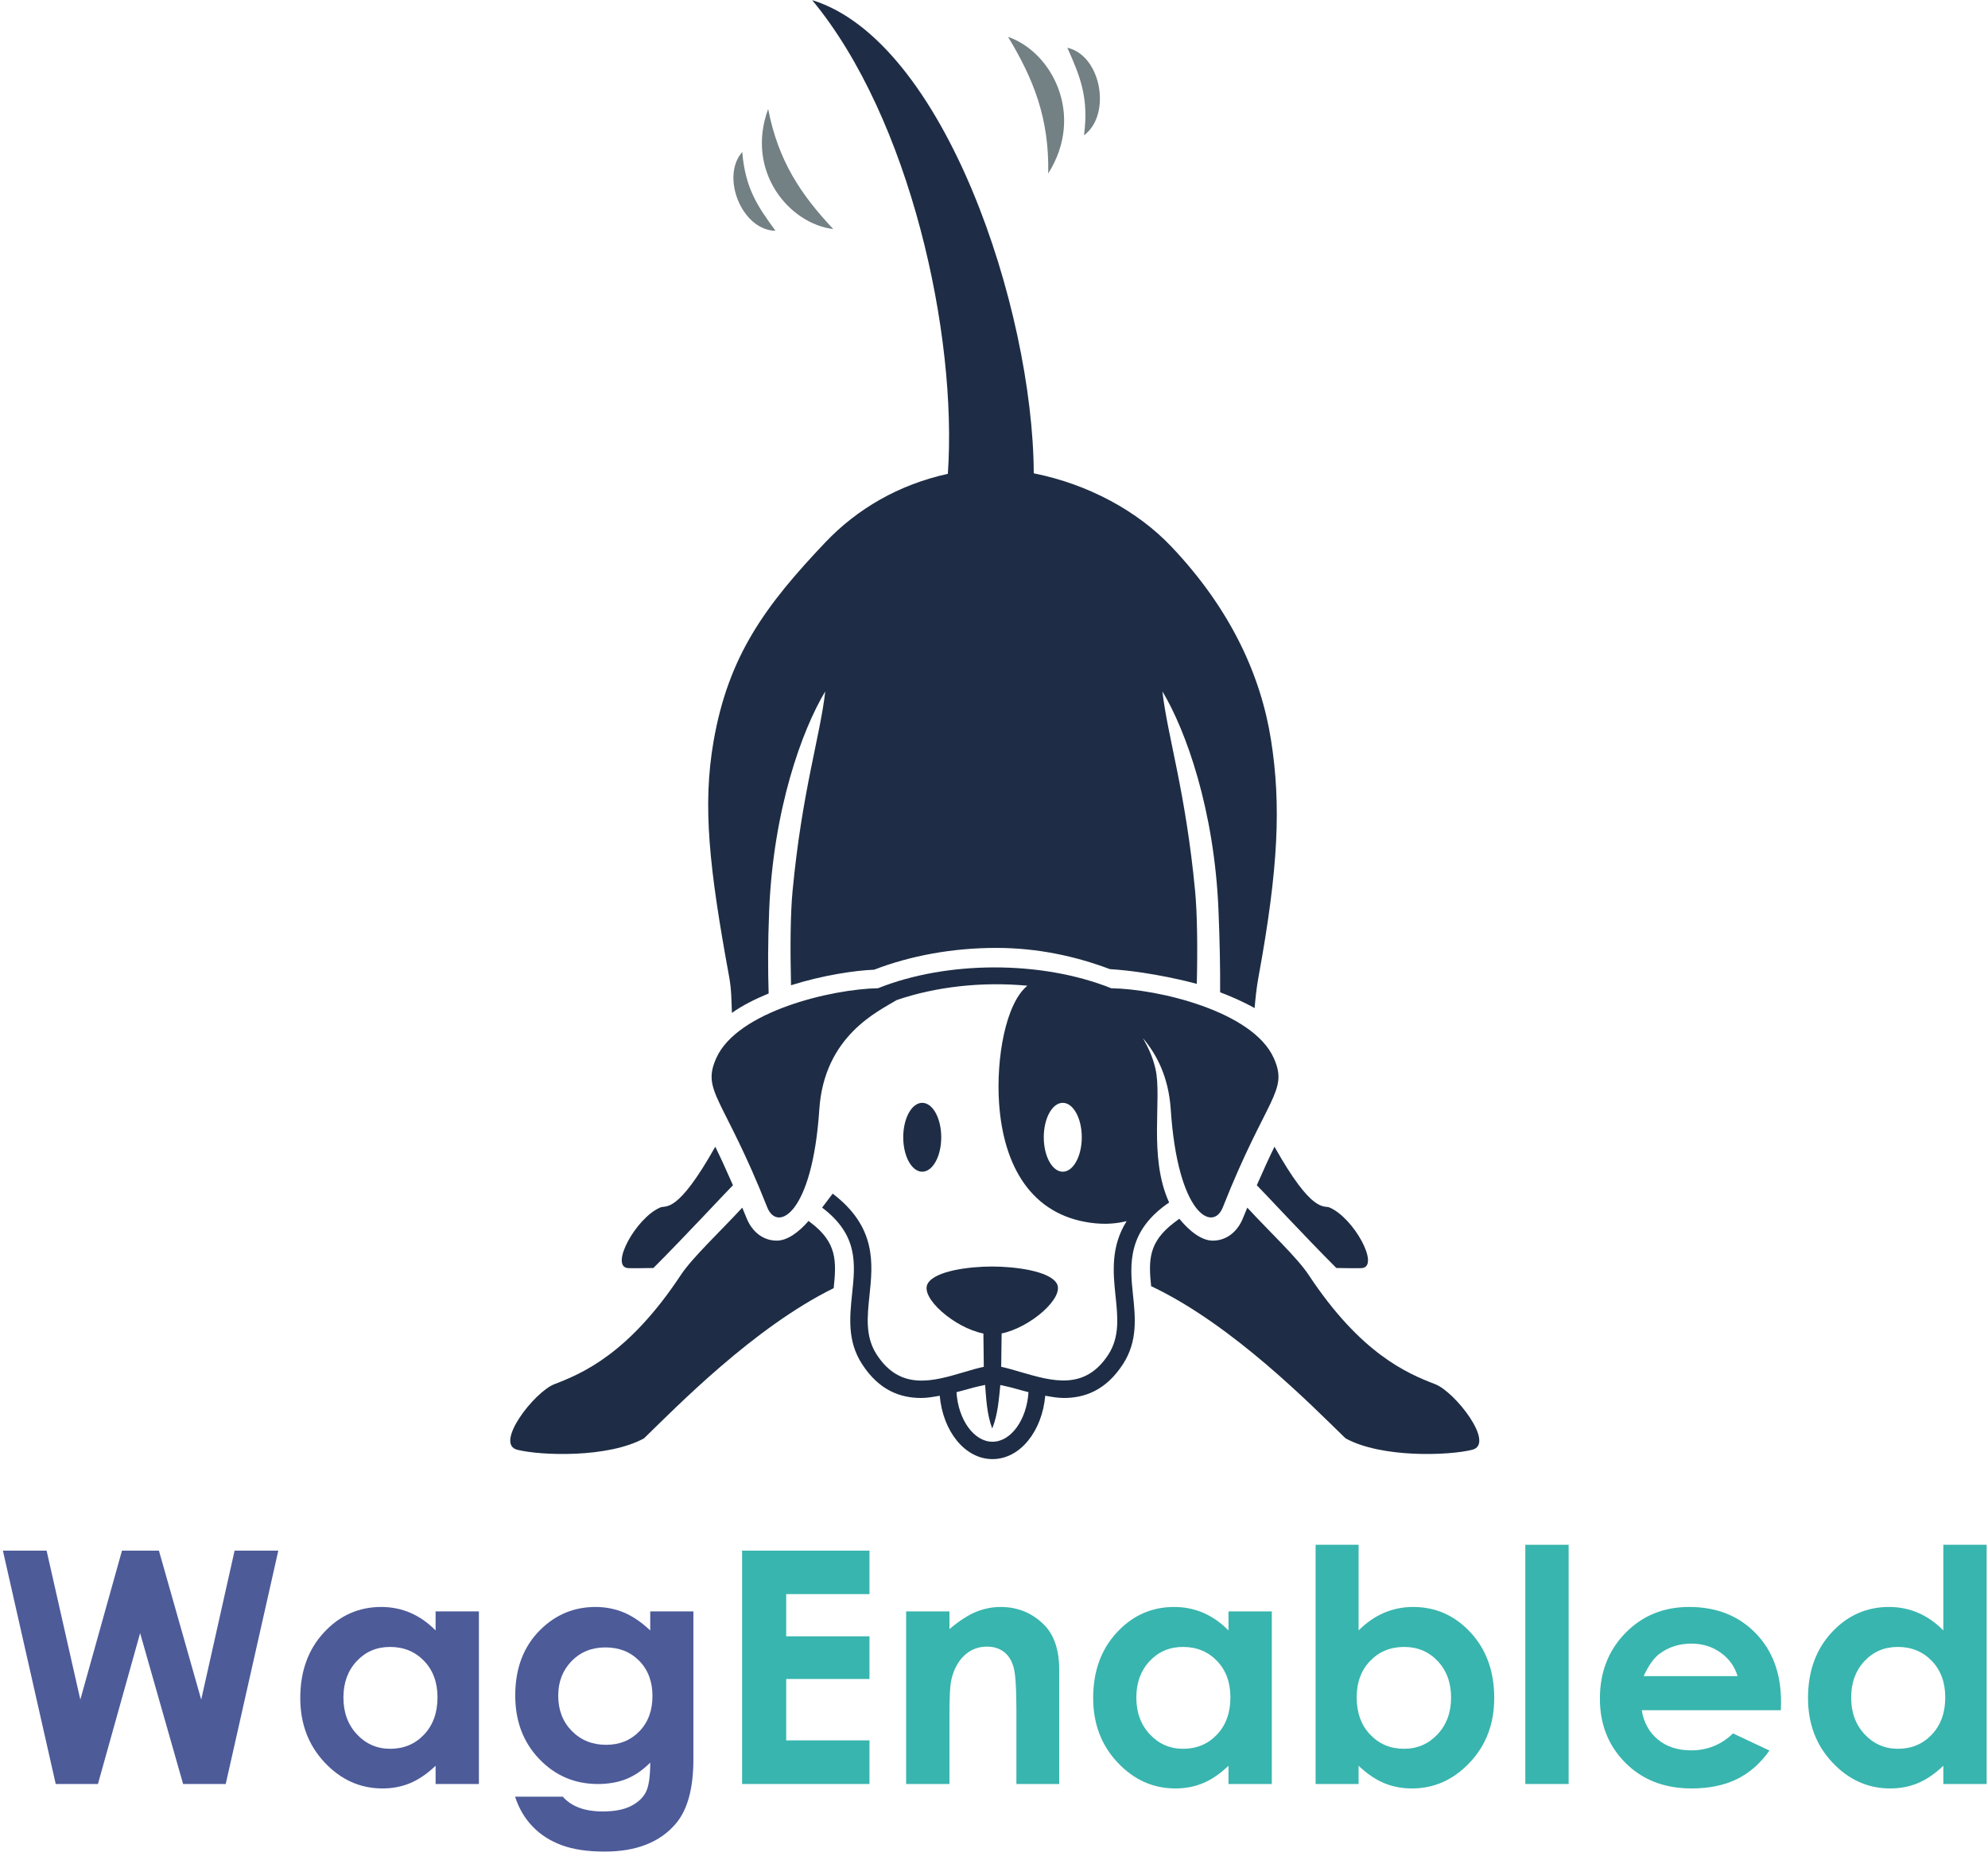 <?xml version="1.0" encoding="UTF-8"?>
<svg width="361px" height="337px" viewBox="0 0 361 337" version="1.1" xmlns="http://www.w3.org/2000/svg" xmlns:xlink="http://www.w3.org/1999/xlink">
    <!-- Generator: Sketch 63.1 (92452) - https://sketch.com -->
    <title>wag-header-bar-logo</title>
    <desc>Created with Sketch.</desc>
    <g id="Page-1" stroke="none" stroke-width="1" fill="none" fill-rule="evenodd">
        <g id="WagEna_Stacked_Color_CMYK" transform="translate(-4, -16)">
            <g id="wag-header-bar-logo" transform="translate(4.526, 16.022)">
                <path d="M182.529,6.675 C187.17,14.366 190.012,21.444 189.82,31.477 C196.558,20.802 190.429,9.377 182.529,6.675" id="Fill-1" fill="#738084"></path>
                <path d="M196.319,24.546 C201.349,20.828 199.476,10.044 193.293,8.648 C195.697,14.028 197.194,17.758 196.319,24.546" id="Fill-3" fill="#738084"></path>
                <path d="M150.782,41.571 C144.885,35.288 140.799,29.221 138.965,19.772 C134.787,31.136 142.83,40.622 150.782,41.571" id="Fill-5" fill="#738084"></path>
                <path d="M140.291,41.881 C136.956,37.319 134.802,34.12 134.261,27.577 C130.288,32.075 134.21,41.814 140.291,41.881" id="Fill-7" fill="#738084"></path>
                <path d="M118.123,230.232 C123.61,224.769 131.973,215.752 132.572,215.203 C131.39,212.501 130.29,210.104 129.361,208.209 C122.443,220.522 120.419,218.792 119.371,219.241 C114.941,221.136 110.15,229.966 113.503,230.254 C114.093,230.305 118.123,230.232 118.123,230.232" id="Fill-9" fill="#1E2D45"></path>
                <path d="M132.379,183.908 C134.366,182.497 136.671,181.369 139.053,180.382 C138.914,176.045 138.905,171.23 139.149,165.28 C139.894,147.027 145.071,132.611 149.331,125.53 C148.407,133.713 145.109,143.674 143.394,161.789 C143.009,165.85 142.95,172.011 143.114,178.889 C148.871,177.07 154.675,176.206 158.206,176.066 C164.714,173.553 172.388,172.107 180.389,172.107 C187.945,172.107 194.891,173.65 201.007,175.958 C208.774,176.456 216.117,178.455 216.802,178.637 C216.958,171.833 216.876,165.816 216.494,161.789 C214.779,143.674 211.481,133.713 210.557,125.53 C214.817,132.611 219.994,147.027 220.739,165.28 C220.977,171.104 221.062,175.887 221.036,180.163 C223.31,181.032 225.405,181.981 227.296,183.028 C227.461,181.184 227.646,179.329 228.003,177.386 C231.649,157.519 232.119,146.04 230.276,134.345 C228.453,122.762 223.042,110.675 212.166,99.218 C206.095,92.821 197.131,87.904 187.194,85.929 C187.064,56.047 170.92,7.404 146.955,0 C164.733,21.456 173.351,60.666 171.594,86.019 C162.678,87.977 155.116,92.385 149.334,98.476 C138.459,109.933 131.748,119.052 129.049,134.592 C127.024,146.258 128.239,157.519 131.885,177.386 C132.313,179.712 132.297,181.781 132.379,183.908" id="Fill-11" fill="#1E2D45"></path>
                <path d="M260.079,251.328 C254.993,249.372 246.578,245.822 237.095,231.464 C235.049,228.366 229.959,223.6 225.968,219.276 C225.707,219.915 225.467,220.461 225.197,221.141 C224.172,223.727 222.123,225.265 219.705,225.265 C217.713,225.265 215.521,223.615 213.624,221.288 L212.691,221.991 C208.01,225.53 208.025,228.849 208.505,233.53 C223.329,240.535 237.687,255.227 243.813,261.169 C250.393,264.768 262.533,264.304 266.804,263.246 C271.076,262.189 263.711,252.725 260.079,251.328" id="Fill-13" fill="#1E2D45"></path>
                <path d="M179.7,261.782 C176.289,261.782 173.465,257.711 173.165,252.78 C173.933,252.571 174.739,252.377 175.449,252.166 C176.531,251.848 177.424,251.671 178.358,251.461 C178.575,254.117 178.674,256.765 179.655,259.385 C180.704,256.728 180.845,254.101 181.124,251.481 C182.038,251.69 182.901,251.858 183.952,252.166 C184.661,252.377 185.467,252.571 186.235,252.78 C185.936,257.711 183.111,261.782 179.7,261.782 M192.462,212.747 C190.556,212.747 189.012,209.947 189.012,206.494 C189.012,203.04 190.556,200.24 192.462,200.24 C194.367,200.24 195.912,203.04 195.912,206.494 C195.912,209.947 194.367,212.747 192.462,212.747 M211.777,218.339 C207.959,210.004 210.542,199.451 209.288,194.034 C208.787,191.873 207.961,190.144 207.006,188.482 C209.547,191.471 211.683,195.592 212.072,201.455 C213.333,220.5 219.707,223.808 221.527,219.21 C229.513,199.038 233.505,198.197 230.774,192.103 C226.937,183.547 209.577,179.538 201.288,179.439 C188.473,174.314 171.306,174.462 158.913,179.43 C150.567,179.576 133.362,183.598 129.55,192.103 C126.818,198.197 130.81,199.038 138.795,219.21 C140.616,223.808 146.99,220.5 148.251,201.455 C149.138,188.053 158.978,183.613 162.307,181.578 C169.499,179.112 177.949,178.207 186.031,178.972 C182.05,182.248 180.355,192.214 180.892,200.24 C181.671,211.869 186.847,220.537 197.453,222.011 C200.241,222.399 202.273,222.149 204.062,221.722 C201.168,226.313 201.589,231.009 202.041,235.282 C202.443,239.101 202.829,242.719 200.742,245.95 C196.459,252.537 190.569,250.79 184.848,249.136 C183.598,248.765 182.408,248.411 181.282,248.178 L181.36,242.118 C186.613,241.041 192.885,235.535 191.357,233.019 C189.972,230.74 183.737,229.965 179.609,229.965 C175.481,229.965 169.346,230.74 167.961,233.019 C166.423,235.55 172.778,241.098 178.049,242.13 L178.121,248.178 C176.993,248.409 175.803,248.764 174.552,249.136 C168.862,250.82 162.956,252.567 158.674,245.95 C156.571,242.719 156.957,239.101 157.359,235.266 C157.978,229.423 158.674,222.805 150.68,216.729 L148.763,219.265 C155.334,224.243 154.793,229.438 154.205,234.942 C153.773,239.147 153.309,243.508 156.014,247.681 C159.091,252.444 162.941,253.836 166.744,253.836 C167.886,253.836 169.005,253.625 170.12,253.428 C170.689,259.858 174.679,264.936 179.7,264.936 C184.722,264.936 188.712,259.858 189.281,253.428 C190.396,253.625 191.515,253.836 192.656,253.836 C196.459,253.836 200.309,252.444 203.401,247.681 C206.107,243.508 205.643,239.147 205.195,234.942 C204.607,229.454 204.234,223.461 211.777,218.339" id="Fill-15" fill="#1E2D45"></path>
                <path d="M146.689,221.991 L146.293,221.69 C144.468,223.803 142.403,225.264 140.523,225.264 C138.106,225.264 136.056,223.727 135.032,221.141 C134.761,220.461 134.522,219.915 134.26,219.276 C130.269,223.6 125.179,228.366 123.133,231.464 C113.65,245.822 105.235,249.372 100.149,251.328 C96.517,252.725 89.153,262.189 93.424,263.246 C97.695,264.304 109.835,264.768 116.415,261.169 C122.423,255.342 136.348,241.049 150.864,233.891 C151.376,228.989 151.487,225.616 146.689,221.991" id="Fill-17" fill="#1E2D45"></path>
                <path d="M170.393,206.494 C170.393,203.04 168.848,200.24 166.942,200.24 C165.037,200.24 163.492,203.04 163.492,206.494 C163.492,209.947 165.037,212.747 166.942,212.747 C168.848,212.747 170.393,209.947 170.393,206.494" id="Fill-19" fill="#1E2D45"></path>
                <path d="M242.144,230.232 C242.144,230.232 246.173,230.305 246.764,230.254 C250.117,229.967 245.327,221.137 240.897,219.241 C239.847,218.792 237.823,220.522 230.906,208.209 C229.977,210.104 228.877,212.501 227.696,215.203 C228.294,215.752 236.656,224.769 242.144,230.232" id="Fill-21" fill="#1E2D45"></path>
                <polygon id="Fill-23" fill="#4D5B99" points="0 281.556 7.935 281.556 14.059 308.607 21.625 281.556 28.333 281.556 36.01 308.607 42.075 281.556 50.011 281.556 40.463 323.934 32.726 323.934 24.919 296.537 17.256 323.934 9.594 323.934"></polygon>
                <path d="M70.306,299.044 C67.875,299.044 65.855,299.903 64.248,301.622 C62.64,303.342 61.836,305.546 61.836,308.234 C61.836,310.941 62.654,313.171 64.29,314.917 C65.927,316.665 67.942,317.539 70.334,317.539 C72.804,317.539 74.852,316.68 76.478,314.961 C78.105,313.242 78.919,310.99 78.919,308.205 C78.919,305.478 78.105,303.269 76.478,301.58 C74.852,299.889 72.794,299.044 70.306,299.044 L70.306,299.044 Z M78.574,292.592 L86.438,292.592 L86.438,323.935 L78.574,323.935 L78.574,320.621 C77.038,322.081 75.499,323.133 73.955,323.775 C72.411,324.42 70.738,324.741 68.934,324.741 C64.887,324.741 61.386,323.172 58.431,320.03 C55.477,316.89 54.001,312.987 54.001,308.32 C54.001,303.481 55.43,299.516 58.288,296.423 C61.146,293.331 64.618,291.785 68.704,291.785 C70.584,291.785 72.348,292.141 73.998,292.852 C75.648,293.562 77.173,294.627 78.574,296.048 L78.574,292.592 Z" id="Fill-25" fill="#4D5B99"></path>
                <path d="M109.398,299.131 C106.921,299.131 104.876,299.962 103.263,301.622 C101.649,303.284 100.842,305.372 100.842,307.889 C100.842,310.5 101.669,312.642 103.32,314.314 C104.971,315.984 107.046,316.818 109.543,316.818 C111.981,316.818 113.994,316.003 115.577,314.37 C117.162,312.737 117.955,310.596 117.955,307.945 C117.955,305.335 117.157,303.212 115.564,301.58 C113.969,299.947 111.914,299.131 109.398,299.131 L109.398,299.131 Z M117.551,292.592 L125.387,292.592 L125.387,319.442 C125.387,324.741 124.321,328.641 122.189,331.136 C119.327,334.516 115.016,336.207 109.254,336.207 C106.181,336.207 103.598,335.822 101.505,335.055 C99.411,334.286 97.645,333.158 96.205,331.67 C94.764,330.181 93.698,328.371 93.007,326.238 L101.678,326.238 C102.445,327.121 103.436,327.79 104.645,328.241 C105.855,328.693 107.285,328.918 108.937,328.918 C111.05,328.918 112.75,328.592 114.037,327.94 C115.323,327.285 116.231,326.442 116.759,325.403 C117.287,324.366 117.551,322.581 117.551,320.045 C116.168,321.428 114.718,322.422 113.201,323.027 C111.684,323.633 109.964,323.935 108.045,323.935 C103.839,323.935 100.285,322.417 97.385,319.383 C94.485,316.349 93.036,312.507 93.036,307.86 C93.036,302.886 94.571,298.891 97.645,295.876 C100.429,293.149 103.752,291.785 107.612,291.785 C109.418,291.785 111.122,292.116 112.726,292.778 C114.329,293.443 115.938,294.531 117.551,296.048 L117.551,292.592 Z" id="Fill-27" fill="#4D5B99"></path>
                <polygon id="Fill-29" fill="#38B5AE" points="134.23 281.556 157.363 281.556 157.363 289.452 142.239 289.452 142.239 297.114 157.363 297.114 157.363 304.864 142.239 304.864 142.239 316.012 157.363 316.012 157.363 323.934 134.23 323.934"></polygon>
                <path d="M164.018,292.592 L171.883,292.592 L171.883,295.803 C173.666,294.3 175.281,293.254 176.73,292.666 C178.178,292.079 179.659,291.785 181.175,291.785 C184.281,291.785 186.919,292.871 189.084,295.04 C190.908,296.884 191.816,299.612 191.816,303.222 L191.816,323.935 L184.04,323.935 L184.04,310.209 C184.04,306.468 183.872,303.985 183.538,302.756 C183.202,301.529 182.618,300.593 181.783,299.95 C180.949,299.308 179.92,298.987 178.694,298.987 C177.103,298.987 175.739,299.519 174.598,300.583 C173.459,301.649 172.668,303.121 172.227,305 C171.997,305.98 171.883,308.099 171.883,311.361 L171.883,323.935 L164.018,323.935 L164.018,292.592 Z" id="Fill-31" fill="#38B5AE"></path>
                <path d="M214.29,299.044 C211.858,299.044 209.839,299.903 208.231,301.622 C206.623,303.342 205.82,305.546 205.82,308.234 C205.82,310.941 206.637,313.171 208.274,314.917 C209.911,316.665 211.925,317.539 214.317,317.539 C216.787,317.539 218.834,316.68 220.463,314.961 C222.089,313.242 222.903,310.99 222.903,308.205 C222.903,305.478 222.089,303.269 220.463,301.58 C218.834,299.889 216.778,299.044 214.29,299.044 L214.29,299.044 Z M222.555,292.592 L230.421,292.592 L230.421,323.935 L222.555,323.935 L222.555,320.621 C221.023,322.081 219.482,323.133 217.938,323.775 C216.393,324.42 214.72,324.741 212.917,324.741 C208.869,324.741 205.369,323.172 202.415,320.03 C199.459,316.89 197.982,312.987 197.982,308.32 C197.982,303.481 199.412,299.516 202.269,296.423 C205.13,293.331 208.601,291.785 212.686,291.785 C214.566,291.785 216.332,292.141 217.982,292.852 C219.63,293.562 221.155,294.627 222.555,296.048 L222.555,292.592 Z" id="Fill-33" fill="#38B5AE"></path>
                <path d="M254.447,299.044 C251.969,299.044 249.915,299.889 248.282,301.58 C246.65,303.269 245.834,305.478 245.834,308.205 C245.834,310.99 246.65,313.242 248.282,314.961 C249.915,316.68 251.969,317.539 254.447,317.539 C256.847,317.539 258.869,316.665 260.511,314.917 C262.154,313.171 262.975,310.941 262.975,308.234 C262.975,305.546 262.168,303.342 260.555,301.622 C258.941,299.903 256.905,299.044 254.447,299.044 L254.447,299.044 Z M246.179,280.492 L246.179,296.048 C247.601,294.627 249.136,293.562 250.788,292.852 C252.44,292.141 254.207,291.785 256.09,291.785 C260.18,291.785 263.656,293.331 266.519,296.423 C269.38,299.516 270.811,303.481 270.811,308.32 C270.811,312.987 269.331,316.89 266.374,320.03 C263.416,323.172 259.911,324.741 255.859,324.741 C254.053,324.741 252.373,324.42 250.817,323.775 C249.263,323.133 247.716,322.081 246.179,320.621 L246.179,323.935 L238.373,323.935 L238.373,280.492 L246.179,280.492 Z" id="Fill-35" fill="#38B5AE"></path>
                <polygon id="Fill-37" fill="#38B5AE" points="276.456 323.934 284.321 323.934 284.321 280.492 276.456 280.492"></polygon>
                <path d="M315,304.344 C314.481,302.598 313.457,301.175 311.926,300.082 C310.397,298.986 308.623,298.44 306.603,298.44 C304.411,298.44 302.486,299.055 300.832,300.283 C299.793,301.05 298.832,302.406 297.945,304.344 L315,304.344 Z M322.865,310.538 L297.601,310.538 C297.966,312.767 298.94,314.538 300.524,315.853 C302.11,317.168 304.13,317.825 306.587,317.825 C309.526,317.825 312.051,316.798 314.164,314.745 L320.791,317.856 C319.139,320.199 317.161,321.932 314.856,323.057 C312.551,324.18 309.815,324.74 306.647,324.74 C301.729,324.74 297.726,323.19 294.634,320.089 C291.541,316.988 289.997,313.103 289.997,308.435 C289.997,303.654 291.536,299.683 294.62,296.524 C297.7,293.365 301.565,291.784 306.214,291.784 C311.149,291.784 315.163,293.365 318.255,296.524 C321.349,299.683 322.894,303.854 322.894,309.041 L322.865,310.538 Z" id="Fill-39" fill="#38B5AE"></path>
                <path d="M344.097,299.044 C341.666,299.044 339.646,299.903 338.038,301.622 C336.43,303.342 335.626,305.546 335.626,308.234 C335.626,310.941 336.444,313.171 338.082,314.917 C339.718,316.665 341.733,317.539 344.125,317.539 C346.595,317.539 348.642,316.68 350.27,314.961 C351.896,313.242 352.71,310.99 352.71,308.205 C352.71,305.478 351.896,303.269 350.27,301.58 C348.642,299.889 346.585,299.044 344.097,299.044 L344.097,299.044 Z M352.363,280.492 L360.228,280.492 L360.228,323.935 L352.363,323.935 L352.363,320.621 C350.83,322.081 349.29,323.133 347.745,323.775 C346.202,324.42 344.527,324.741 342.724,324.741 C338.677,324.741 335.175,323.172 332.222,320.03 C329.267,316.89 327.79,312.987 327.79,308.32 C327.79,303.481 329.22,299.516 332.077,296.423 C334.937,293.331 338.408,291.785 342.494,291.785 C344.375,291.785 346.139,292.141 347.789,292.852 C349.437,293.562 350.963,294.627 352.363,296.048 L352.363,280.492 Z" id="Fill-40" fill="#38B5AE"></path>
            </g>
        </g>
    </g>
</svg>